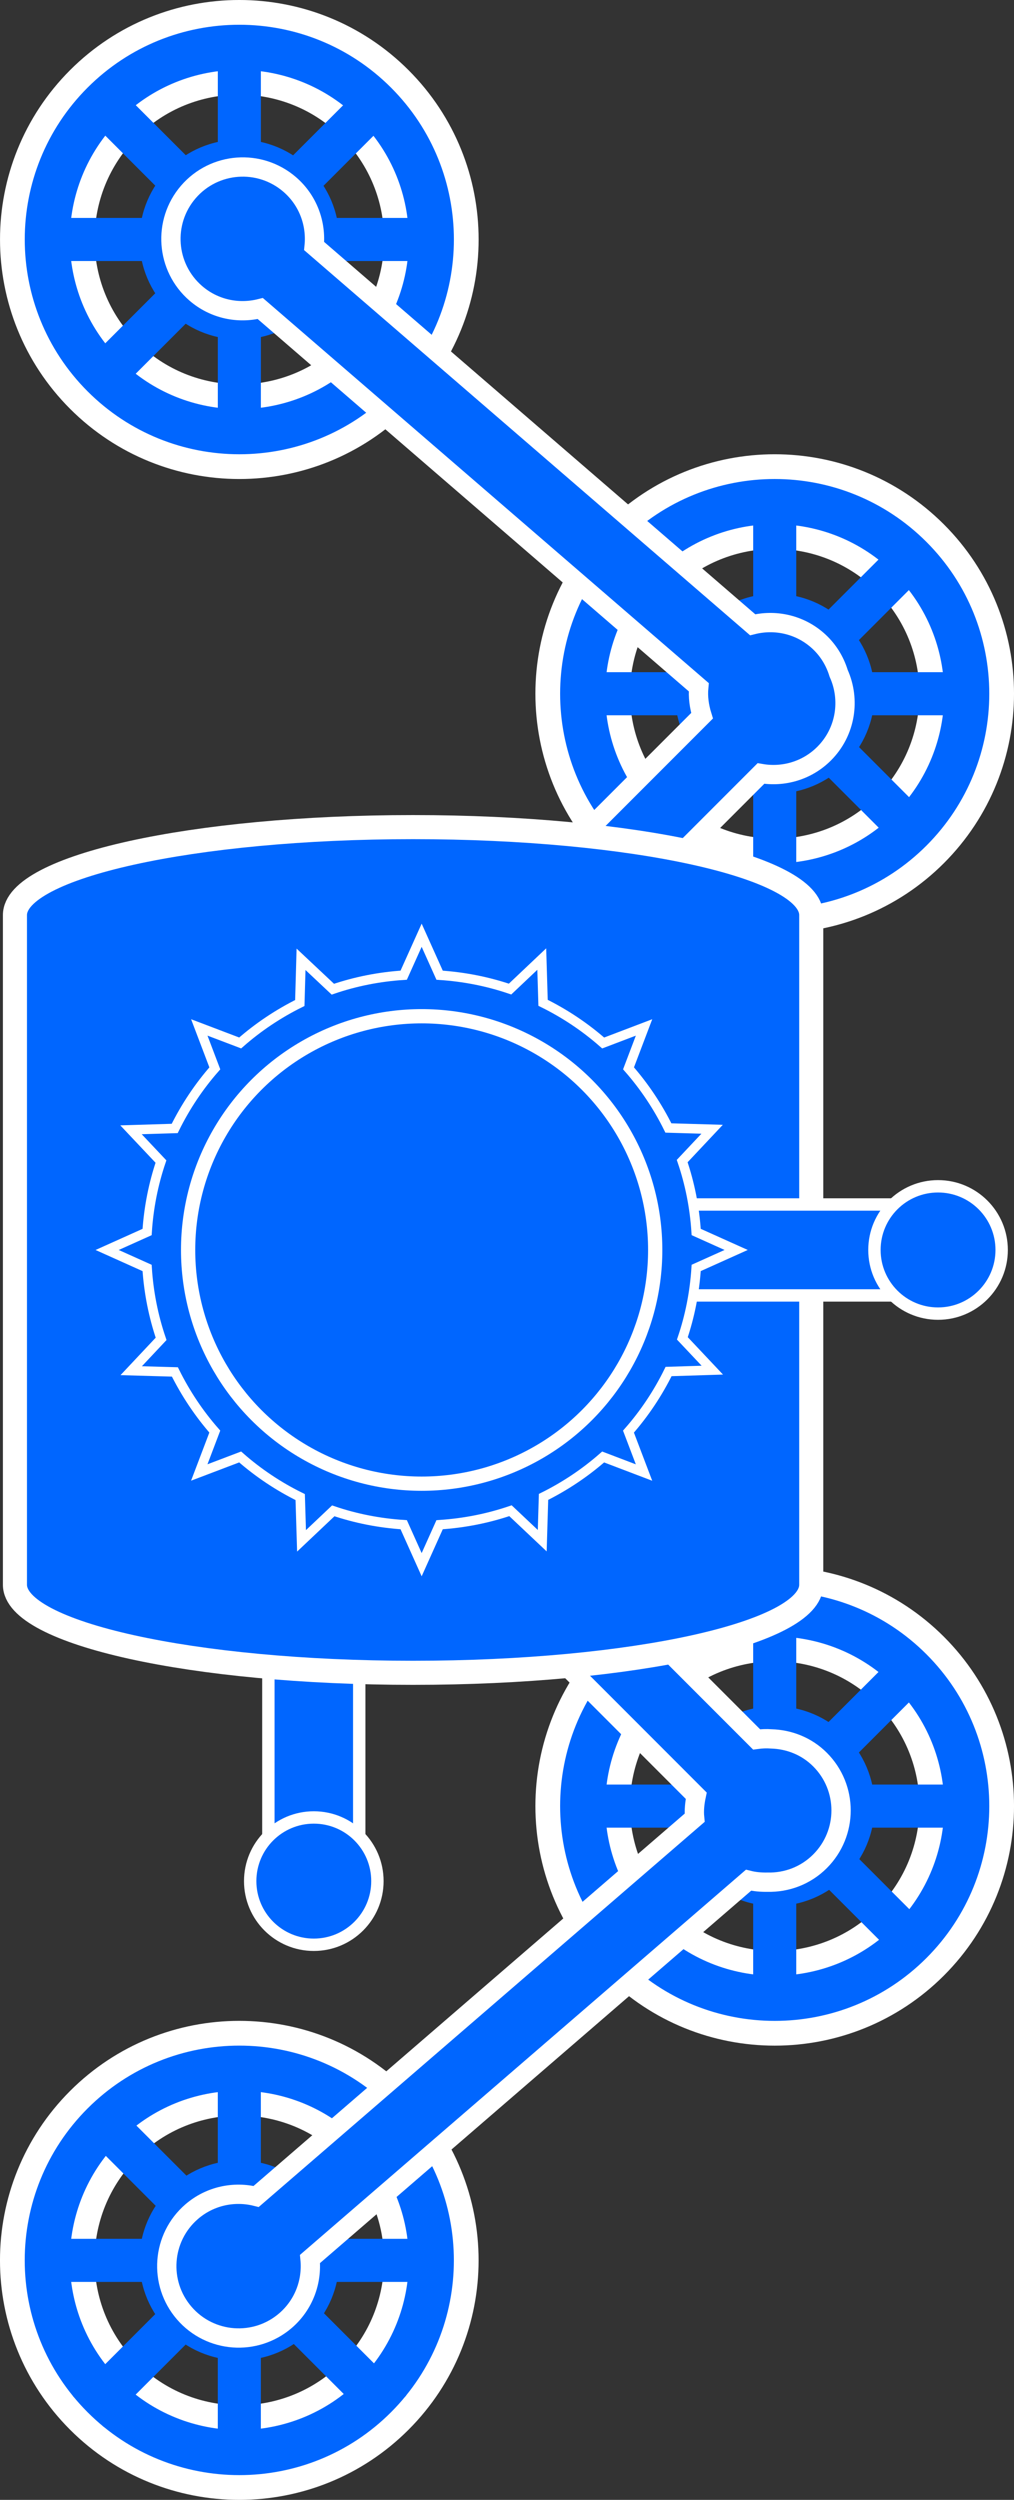 <?xml version="1.0" encoding="utf-8"?>
<!-- Generator: Adobe Illustrator 13.0.0, SVG Export Plug-In . SVG Version: 6.00 Build 14948)  -->
<!DOCTYPE svg PUBLIC "-//W3C//DTD SVG 1.1//EN" "http://www.w3.org/Graphics/SVG/1.1/DTD/svg11.dtd">
<svg version="1.1" id="Layer_1" xmlns="http://www.w3.org/2000/svg" xmlns:xlink="http://www.w3.org/1999/xlink" x="0px" y="0px"
	 width="40.999px" height="101px" viewBox="0 0 40.999 101" enable-background="new 0 0 40.999 101" xml:space="preserve">
<rect x="0" y="0" width="40.999" height="101" fill="#333333" stroke="none"/>
<g>
	<g>
		<path fill="#0066FF" stroke="#FFFFFF" stroke-width="0.5" d="M12.688,77.985c-1.015,0-1.837-0.822-1.837-1.838V36.448
			c0-1.016,0.822-1.838,1.837-1.838l0,0c1.015,0,1.837,0.822,1.837,1.838v39.699C14.524,77.163,13.702,77.985,12.688,77.985
			L12.688,77.985z"/>
		<path fill="#0066FF" stroke="#FFFFFF" stroke-width="0.5" d="M12.688,39.073c-1.42,0-2.572-1.151-2.572-2.572l0,0
			c0-1.422,1.152-2.572,2.572-2.572l0,0c1.421,0,2.572,1.15,2.572,2.572l0,0C15.26,37.921,14.108,39.073,12.688,39.073
			L12.688,39.073z"/>
	</g>
	<path fill="#0066FF" stroke="#FFFFFF" stroke-width="0.5" d="M12.688,78.573c-1.42,0-2.572-1.151-2.572-2.572l0,0
		c0-1.422,1.152-2.572,2.572-2.572l0,0c1.421,0,2.572,1.15,2.572,2.572l0,0C15.26,77.421,14.108,78.573,12.688,78.573L12.688,78.573
		z"/>
</g>
<g>
	<g>
		<g>
			<path fill="#0066FF" d="M37.813,66.483c-3.584-3.584-9.395-3.584-12.979-0.001c-3.582,3.583-3.582,9.395,0.002,12.979
				c3.584,3.583,9.393,3.583,12.977,0C41.395,75.876,41.395,70.066,37.813,66.483z M35.816,77.463
				c-2.48,2.481-6.504,2.482-8.984,0.001c-2.482-2.481-2.48-6.504,0-8.985s6.504-2.481,8.984,0
				C38.299,70.96,38.297,74.983,35.816,77.463z"/>
		</g>
		<g>
			<path fill="none" stroke="#FFFFFF" d="M37.813,66.483c-3.584-3.584-9.395-3.584-12.979-0.001
				c-3.582,3.583-3.582,9.395,0.002,12.979c3.584,3.583,9.393,3.583,12.977,0C41.395,75.876,41.395,70.066,37.813,66.483z
				 M35.816,77.463c-2.48,2.481-6.504,2.482-8.984,0.001c-2.482-2.481-2.48-6.504,0-8.985s6.504-2.481,8.984,0
				C38.299,70.96,38.297,74.983,35.816,77.463z"/>
		</g>
	</g>
	<g>
		
			<rect x="30.454" y="64.347" transform="matrix(-0.707 0.707 -0.707 -0.707 105.084 102.39)" fill="#0066FF" width="1.741" height="17.247"/>
		
			<rect x="30.454" y="64.347" transform="matrix(-0.707 -0.707 0.707 -0.707 1.876 146.718)" fill="#0066FF" width="1.74" height="17.247"/>
	</g>
	<g>
		<rect x="30.453" y="64.348" fill="#0066FF" width="1.742" height="17.245"/>
		<rect x="22.701" y="72.1" fill="#0066FF" width="17.246" height="1.741"/>
	</g>
	<circle fill="#0066FF" cx="31.324" cy="72.971" r="4.035"/>
</g>
<g>
	<g>
		<g>
			<path fill="#0066FF" d="M37.812,21.541c-3.584-3.584-9.394-3.584-12.978-0.001c-3.582,3.583-3.582,9.395,0.002,12.979
				c3.583,3.583,9.392,3.583,12.976,0C41.395,30.934,41.395,25.124,37.812,21.541z M35.815,32.521
				c-2.48,2.481-6.503,2.482-8.983,0.001c-2.482-2.481-2.481-6.504,0-8.985c2.48-2.481,6.503-2.481,8.983,0
				C38.298,26.018,38.296,30.041,35.815,32.521z"/>
		</g>
		<g>
			<path fill="none" stroke="#FFFFFF" d="M37.812,21.541c-3.584-3.584-9.394-3.584-12.978-0.001
				c-3.582,3.583-3.582,9.395,0.002,12.979c3.583,3.583,9.392,3.583,12.976,0C41.395,30.934,41.395,25.124,37.812,21.541z
				 M35.815,32.521c-2.48,2.481-6.503,2.482-8.983,0.001c-2.482-2.481-2.481-6.504,0-8.985c2.48-2.481,6.503-2.481,8.983,0
				C38.298,26.018,38.296,30.041,35.815,32.521z"/>
		</g>
	</g>
	<g>
		
			<rect x="30.453" y="19.405" transform="matrix(-0.707 0.707 -0.707 -0.707 73.291 25.681)" fill="#0066FF" width="1.741" height="17.246"/>
		
			<rect x="30.454" y="19.405" transform="matrix(-0.707 -0.707 0.707 -0.707 33.654 69.997)" fill="#0066FF" width="1.74" height="17.247"/>
	</g>
	<g>
		<rect x="30.454" y="19.406" fill="#0066FF" width="1.741" height="17.245"/>
		<rect x="22.7" y="27.158" fill="#0066FF" width="17.246" height="1.741"/>
	</g>
	<circle fill="#0066FF" cx="31.324" cy="28.028" r="4.035"/>
</g>
<g>
	<g>
		<g>
			<path fill="#0066FF" d="M16.165,3.188C12.581-0.396,6.771-0.396,3.187,3.187c-3.582,3.583-3.582,9.395,0.002,12.979
				c3.583,3.583,9.392,3.583,12.976,0C19.748,12.582,19.748,6.771,16.165,3.188z M14.168,14.168
				c-2.48,2.481-6.503,2.482-8.983,0.001c-2.482-2.481-2.481-6.504,0-8.985c2.48-2.481,6.503-2.481,8.983,0
				C16.651,7.666,16.649,11.688,14.168,14.168z"/>
		</g>
		<g>
			<path fill="none" stroke="#FFFFFF" d="M16.165,3.188C12.581-0.396,6.771-0.396,3.187,3.187
				c-3.582,3.583-3.582,9.395,0.002,12.979c3.583,3.583,9.392,3.583,12.976,0C19.748,12.582,19.748,6.771,16.165,3.188z
				 M14.168,14.168c-2.48,2.481-6.503,2.482-8.983,0.001c-2.482-2.481-2.481-6.504,0-8.985c2.48-2.481,6.503-2.481,8.983,0
				C16.651,7.666,16.649,11.688,14.168,14.168z"/>
		</g>
	</g>
	<g>
		
			<rect x="8.807" y="1.053" transform="matrix(-0.707 0.707 -0.707 -0.707 23.361 9.669)" fill="#0066FF" width="1.741" height="17.246"/>
		
			<rect x="8.807" y="1.052" transform="matrix(-0.707 -0.707 0.707 -0.707 9.68 23.36)" fill="#0066FF" width="1.74" height="17.247"/>
	</g>
	<g>
		<rect x="8.807" y="1.053" fill="#0066FF" width="1.741" height="17.245"/>
		<rect x="1.053" y="8.805" fill="#0066FF" width="17.247" height="1.741"/>
	</g>
	<circle fill="#0066FF" cx="9.677" cy="9.676" r="4.035"/>
</g>
<g>
	<g>
		<g>
			<path fill="#0066FF" d="M16.164,84.835c-3.584-3.584-9.394-3.584-12.978-0.001c-3.582,3.583-3.582,9.395,0.002,12.979
				c3.583,3.583,9.392,3.583,12.976,0C19.747,94.229,19.747,88.418,16.164,84.835z M14.168,95.816
				c-2.48,2.481-6.503,2.482-8.983,0.001c-2.482-2.481-2.481-6.504,0-8.985c2.48-2.481,6.503-2.481,8.983,0
				C16.65,89.313,16.648,93.335,14.168,95.816z"/>
		</g>
		<g>
			<path fill="none" stroke="#FFFFFF" d="M16.164,84.835c-3.584-3.584-9.394-3.584-12.978-0.001
				c-3.582,3.583-3.582,9.395,0.002,12.979c3.583,3.583,9.392,3.583,12.976,0C19.747,94.229,19.747,88.418,16.164,84.835z
				 M14.168,95.816c-2.48,2.481-6.503,2.482-8.983,0.001c-2.482-2.481-2.481-6.504,0-8.985c2.48-2.481,6.503-2.481,8.983,0
				C16.65,89.313,16.648,93.335,14.168,95.816z"/>
		</g>
	</g>
	<g>
		
			<rect x="8.806" y="82.7" transform="matrix(-0.707 0.707 -0.707 -0.707 81.117 149.028)" fill="#0066FF" width="1.741" height="17.246"/>
		
			<rect x="8.806" y="82.7" transform="matrix(-0.707 -0.707 0.707 -0.707 -48.057 162.741)" fill="#0066FF" width="1.74" height="17.247"/>
	</g>
	<g>
		<rect x="8.806" y="82.701" fill="#0066FF" width="1.741" height="17.245"/>
		<rect x="1.053" y="90.453" fill="#0066FF" width="17.246" height="1.741"/>
	</g>
	<circle fill="#0066FF" cx="9.676" cy="91.323" r="4.035"/>
</g>
<g>
	<g>
		<path fill="#0066FF" d="M33.909,27.204c-0.154-0.506-0.442-0.978-0.872-1.349c-0.744-0.642-1.72-0.835-2.605-0.613L12.702,9.941
			c0.09-0.909-0.244-1.846-0.988-2.488c-1.215-1.048-3.049-0.914-4.098,0.302c-1.047,1.214-0.913,3.048,0.302,4.097
			c0.744,0.642,1.72,0.835,2.606,0.613l17.729,15.3c-0.038,0.389,0.017,0.779,0.133,1.153L11.85,45.454
			c-0.899-0.156-1.858,0.109-2.553,0.804c-1.134,1.134-1.135,2.973,0,4.108c1.134,1.134,2.974,1.134,4.108-0.001
			c0.695-0.695,0.96-1.655,0.803-2.555l16.559-16.559c0.9,0.157,1.859-0.108,2.555-0.803C34.2,29.57,34.391,28.272,33.909,27.204z"
			/>
	</g>
	<g>
		<path fill="none" stroke="#FFFFFF" stroke-width="0.78" d="M33.909,27.204c-0.154-0.506-0.442-0.978-0.872-1.349
			c-0.744-0.642-1.72-0.835-2.605-0.613L12.702,9.941c0.09-0.909-0.244-1.846-0.988-2.488c-1.215-1.048-3.049-0.914-4.098,0.302
			c-1.047,1.214-0.913,3.048,0.302,4.097c0.744,0.642,1.72,0.835,2.606,0.613l17.729,15.3c-0.038,0.389,0.017,0.779,0.133,1.153
			L11.85,45.454c-0.899-0.156-1.858,0.109-2.553,0.804c-1.134,1.134-1.135,2.973,0,4.108c1.134,1.134,2.974,1.134,4.108-0.001
			c0.695-0.695,0.96-1.655,0.803-2.555l16.559-16.559c0.9,0.157,1.859-0.108,2.555-0.803C34.2,29.57,34.391,28.272,33.909,27.204z"
			/>
	</g>
</g>
<g>
	<g>
		<path fill="#0066FF" d="M33.156,71.091c-0.546-0.546-1.255-0.816-1.971-0.836c-0.197-0.015-0.396-0.006-0.594,0.021l-16.549-16.55
			c0.156-0.899-0.109-1.857-0.804-2.552c-1.134-1.135-2.973-1.136-4.108-0.001c-1.134,1.134-1.134,2.974,0.001,4.108
			c0.695,0.695,1.655,0.96,2.555,0.803l16.465,16.467c-0.062,0.293-0.095,0.592-0.065,0.891l-17.729,15.3
			c-0.886-0.222-1.862-0.028-2.606,0.613c-1.215,1.049-1.351,2.884-0.301,4.099c1.048,1.214,2.882,1.349,4.097,0.301
			c0.744-0.643,1.078-1.58,0.988-2.488l17.73-15.302c0.251,0.063,0.508,0.083,0.767,0.079c0.767,0.019,1.539-0.26,2.124-0.845
			C34.291,74.064,34.291,72.225,33.156,71.091z"/>
	</g>
	<g>
		<path fill="none" stroke="#FFFFFF" stroke-width="0.78" d="M33.156,71.091c-0.546-0.546-1.255-0.816-1.971-0.836
			c-0.197-0.015-0.396-0.006-0.594,0.021l-16.549-16.55c0.156-0.899-0.109-1.857-0.804-2.552c-1.134-1.135-2.973-1.136-4.108-0.001
			c-1.134,1.134-1.134,2.974,0.001,4.108c0.695,0.695,1.655,0.96,2.555,0.803l16.465,16.467c-0.062,0.293-0.095,0.592-0.065,0.891
			l-17.729,15.3c-0.886-0.222-1.862-0.028-2.606,0.613c-1.215,1.049-1.351,2.884-0.301,4.099c1.048,1.214,2.882,1.349,4.097,0.301
			c0.744-0.643,1.078-1.58,0.988-2.488l17.73-15.302c0.251,0.063,0.508,0.083,0.767,0.079c0.767,0.019,1.539-0.26,2.124-0.845
			C34.291,74.064,34.291,72.225,33.156,71.091z"/>
	</g>
</g>
<path fill="#0066FF" stroke="#FFFFFF" stroke-width="0.973" d="M32.801,64.026c0,1.965-7.207,3.559-16.101,3.559l0,0
	c-8.889,0-16.096-1.594-16.096-3.559V36.973c0-1.964,7.207-3.556,16.096-3.556l0,0c8.894,0,16.101,1.592,16.101,3.556V64.026z"/>
<g>
	<path fill="#0066FF" stroke="#FFFFFF" stroke-width="0.5" d="M39.912,50.501c0,1.015-0.822,1.837-1.838,1.837H17.375
		c-1.016,0-1.837-0.822-1.837-1.837l0,0c0-1.015,0.822-1.837,1.837-1.837h20.699C39.09,48.664,39.912,49.486,39.912,50.501
		L39.912,50.501z"/>
	<path fill="#0066FF" stroke="#FFFFFF" stroke-width="0.5" d="M40.5,50.501c0,1.419-1.151,2.572-2.572,2.572l0,0
		c-1.422,0-2.572-1.152-2.572-2.572l0,0c0-1.421,1.15-2.572,2.572-2.572l0,0C39.349,47.929,40.5,49.08,40.5,50.501L40.5,50.501z"/>
</g>
<g>
	<g>
		<g>
			<path fill="#0066FF" d="M28.801,55.357l-1.211-1.284c0.306-0.902,0.495-1.855,0.559-2.846l1.616-0.726l-1.616-0.726
				c-0.064-0.997-0.256-1.957-0.566-2.865l1.21-1.286l-1.768-0.051c-0.433-0.875-0.975-1.684-1.612-2.41l0.628-1.653l-1.653,0.629
				c-0.731-0.643-1.547-1.188-2.43-1.623l-0.053-1.768l-1.282,1.213c-0.903-0.306-1.857-0.496-2.848-0.56l-0.726-1.615L16.323,39.4
				c-0.997,0.064-1.957,0.256-2.865,0.566l-1.286-1.208l-0.05,1.766c-0.875,0.434-1.685,0.976-2.411,1.614L8.058,41.51l0.628,1.654
				c-0.642,0.731-1.187,1.546-1.622,2.428l-1.767,0.054l1.211,1.283c-0.306,0.903-0.496,1.857-0.56,2.847l-1.616,0.726l1.616,0.726
				c0.064,0.997,0.257,1.957,0.566,2.865l-1.209,1.286l1.767,0.05c0.434,0.875,0.976,1.684,1.613,2.41l-0.628,1.653l1.653-0.628
				c0.731,0.642,1.546,1.187,2.428,1.621l0.054,1.769l1.283-1.213c0.903,0.307,1.857,0.496,2.848,0.56l0.726,1.616l0.726-1.616
				c0.997-0.064,1.957-0.256,2.865-0.565l1.284,1.211l0.053-1.769c0.875-0.434,1.684-0.976,2.41-1.613l1.653,0.629l-0.629-1.654
				c0.643-0.731,1.188-1.546,1.622-2.428L28.801,55.357z"/>
		</g>
		<g>
			<path fill="none" stroke="#FFFFFF" stroke-width="0.384" d="M28.801,55.357l-1.211-1.284c0.306-0.902,0.495-1.855,0.559-2.846
				l1.616-0.726l-1.616-0.726c-0.064-0.997-0.256-1.957-0.566-2.865l1.21-1.286l-1.768-0.051c-0.433-0.875-0.975-1.684-1.612-2.41
				l0.628-1.653l-1.653,0.629c-0.731-0.643-1.547-1.188-2.43-1.623l-0.053-1.768l-1.282,1.213c-0.903-0.306-1.857-0.496-2.848-0.56
				l-0.726-1.615L16.323,39.4c-0.997,0.064-1.957,0.256-2.865,0.566l-1.286-1.208l-0.05,1.766c-0.875,0.434-1.685,0.976-2.411,1.614
				L8.058,41.51l0.628,1.654c-0.642,0.731-1.187,1.546-1.622,2.428l-1.767,0.054l1.211,1.283c-0.306,0.903-0.496,1.857-0.56,2.847
				l-1.616,0.726l1.616,0.726c0.064,0.997,0.257,1.957,0.566,2.865l-1.209,1.286l1.767,0.05c0.434,0.875,0.976,1.684,1.613,2.41
				l-0.628,1.653l1.653-0.628c0.731,0.642,1.546,1.187,2.428,1.621l0.054,1.769l1.283-1.213c0.903,0.307,1.857,0.496,2.848,0.56
				l0.726,1.616l0.726-1.616c0.997-0.064,1.957-0.256,2.865-0.565l1.284,1.211l0.053-1.769c0.875-0.434,1.684-0.976,2.41-1.613
				l1.653,0.629l-0.629-1.654c0.643-0.731,1.188-1.546,1.622-2.428L28.801,55.357z"/>
		</g>
	</g>
	<circle fill="none" stroke="#FFFFFF" stroke-width="0.576" cx="17.049" cy="50.501" r="9.443"/>
</g>
</svg>
